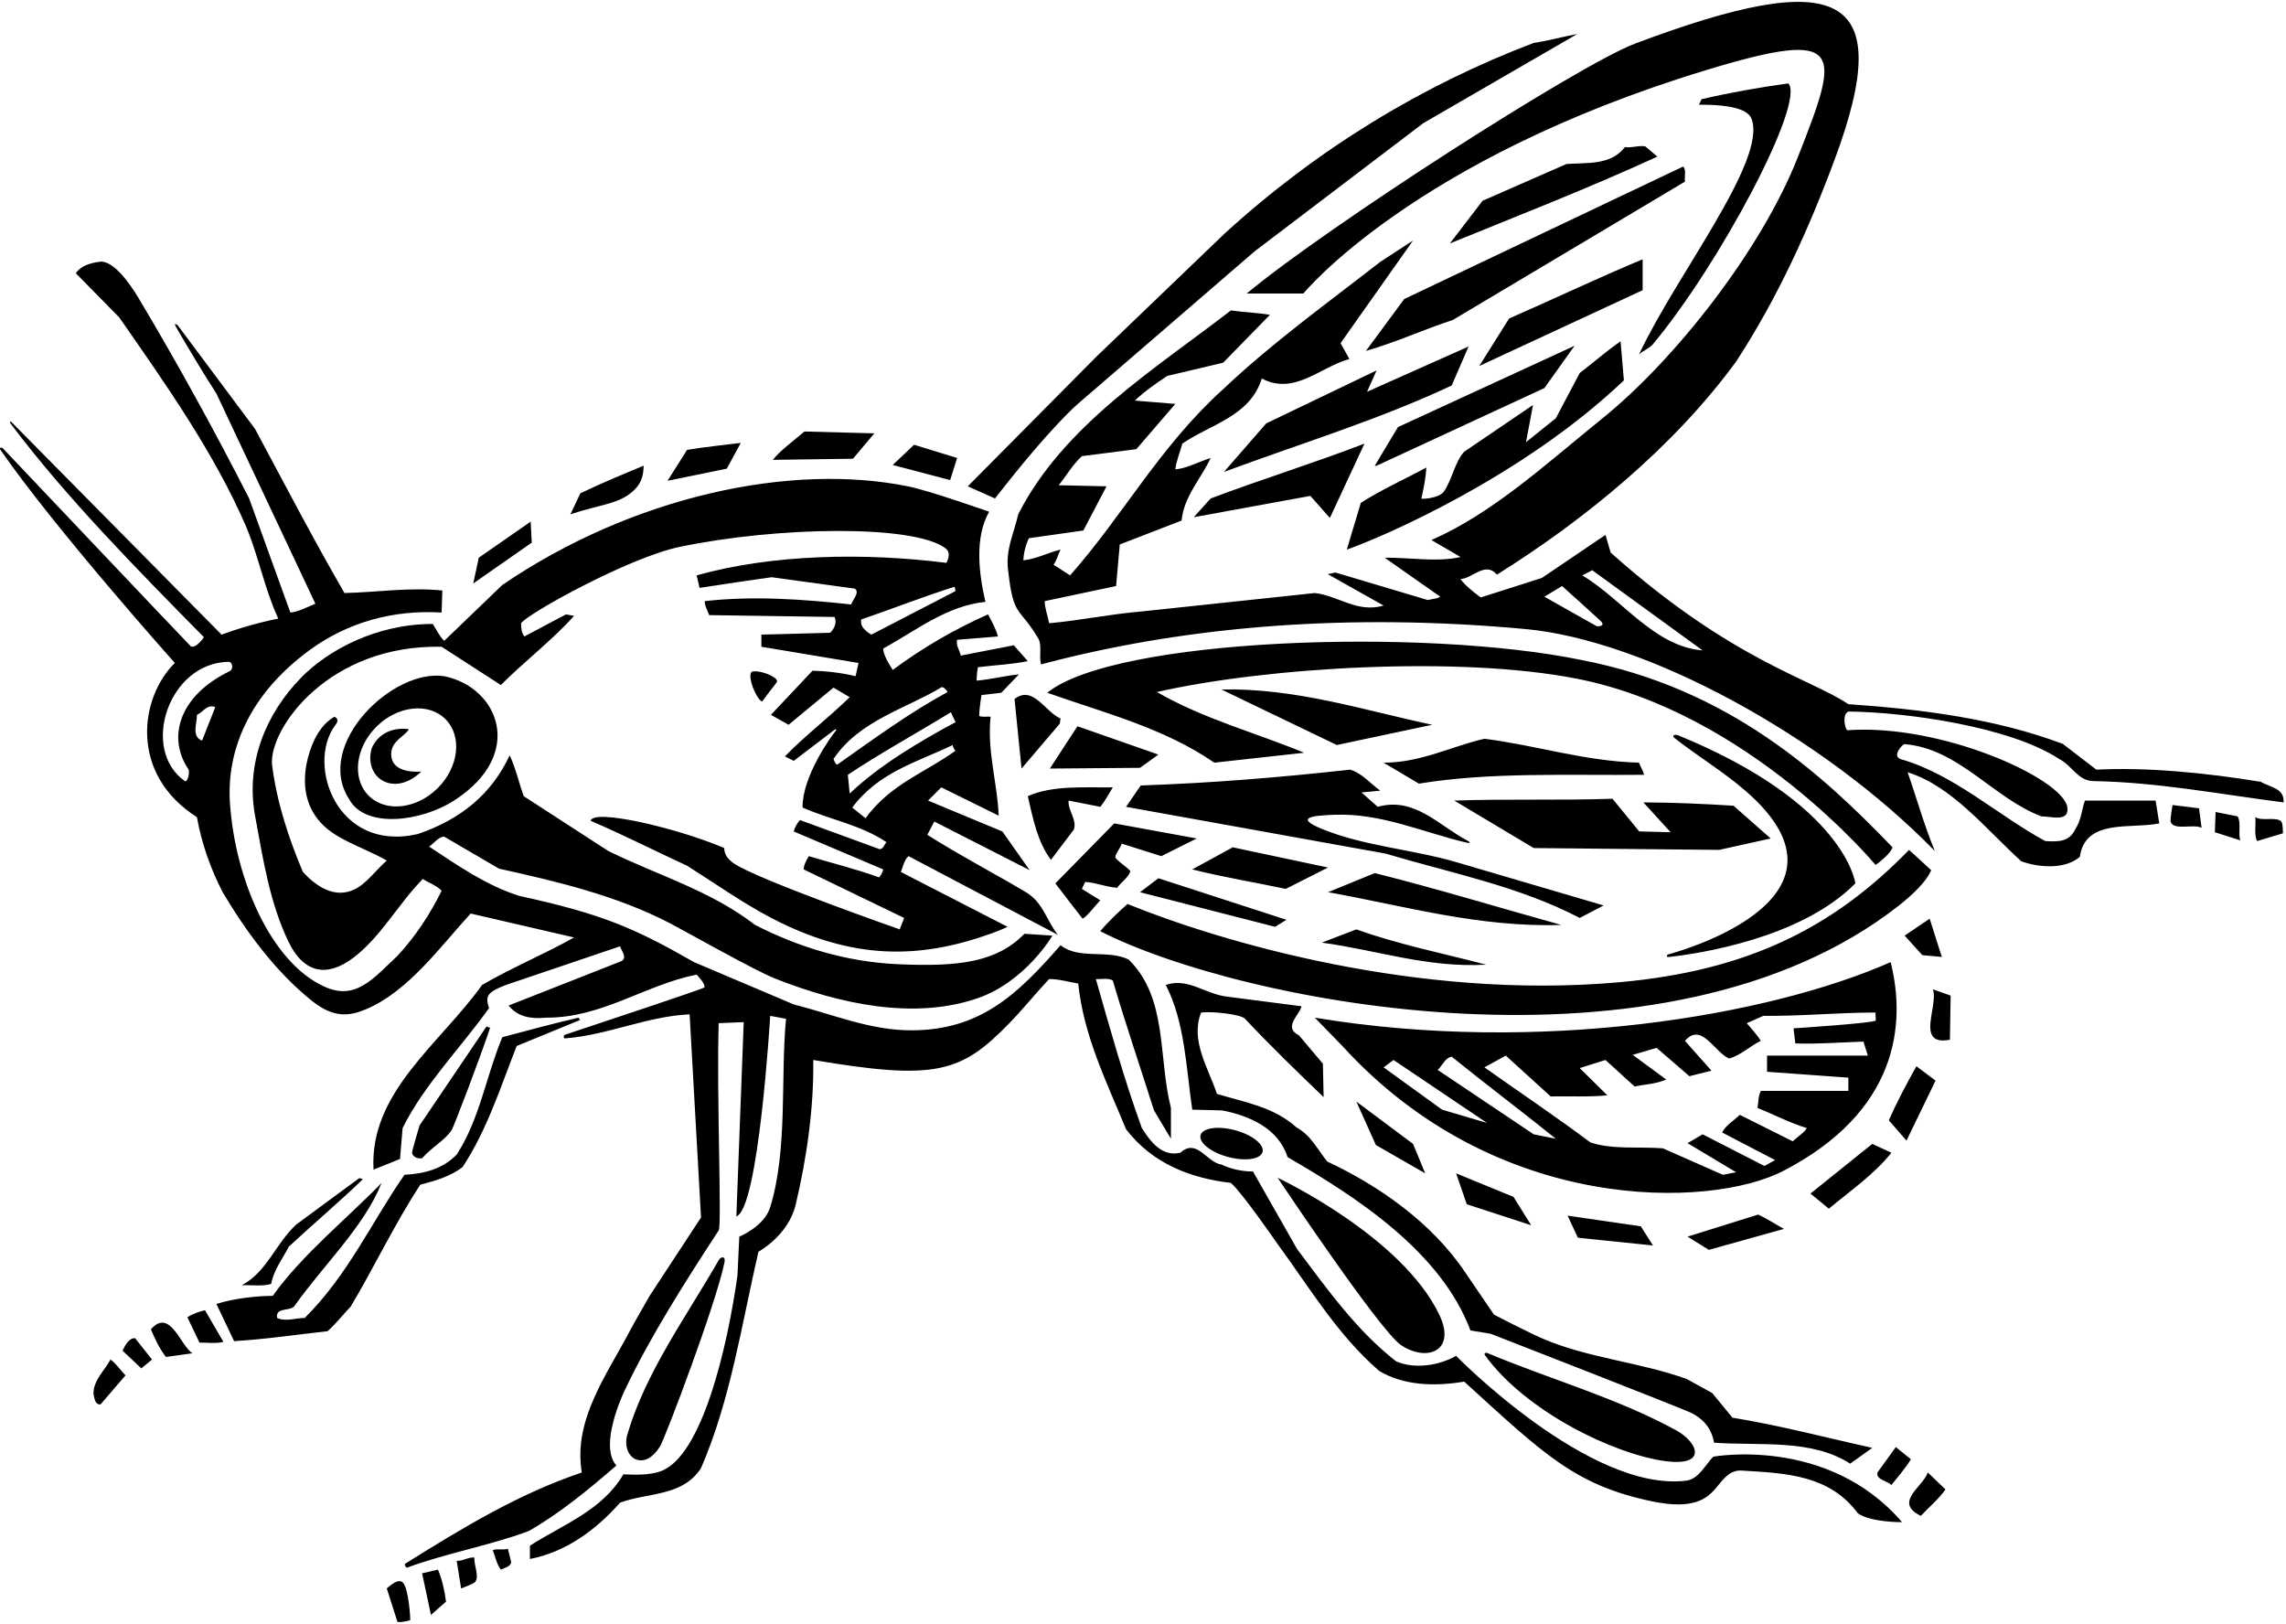 <?xml version="1.0" encoding="UTF-8"?>
<svg xmlns="http://www.w3.org/2000/svg" xmlns:xlink="http://www.w3.org/1999/xlink" width="497pt" height="353pt" viewBox="0 0 497 353" version="1.1">
<g id="surface1">
<path style=" stroke:none;fill-rule:nonzero;fill:rgb(0%,0%,0%);fill-opacity:1;" d="M 453.289 174.051 C 452.57 176.051 452.488 178.371 451.211 180.211 C 449.93 183.09 447.449 183.012 444.648 182.852 C 434.09 177.09 424.73 168.289 413.129 165.012 C 411.289 164.211 413.73 161.758 414.027 161.781 C 425.828 162.684 433.395 173.59 443.852 177.492 C 445.691 177.41 450.012 178.934 449.449 175.41 C 448.305 169.211 422.184 157.305 401.637 158.754 C 401.254 158.781 400.328 155.41 401.852 154.691 C 414.414 154.816 437.023 157.984 447.691 165.012 C 450.41 166.371 451.77 169.73 455.051 169.812 C 469.129 170.051 482.73 172.691 496.488 174.449 C 496.648 171.25 493.449 171.172 491.531 169.973 C 479.371 167.973 466.57 166.77 455.77 167.332 L 448.488 161.73 C 434.012 156.289 418.09 154.211 401.852 153.09 C 393.531 147.492 376.336 143.5 350.172 120.133 L 349.051 116.289 L 335.211 125.652 L 321.93 129.891 C 320.41 128.77 318.41 127.172 317.531 125.891 C 320.25 125.73 322.891 121.973 325.449 124.93 C 344.25 113.172 363.691 97.41 377.449 78.609 C 386.496 64.723 393.223 49.879 398.906 34.59 C 412.57 -2.168 399.586 -7.105 355.527 9.461 C 343.266 14.074 288.297 49.43 271.051 63.812 L 283.371 63.812 C 283.371 63.812 307.105 34.641 370.926 15.246 C 401.566 5.934 399.988 11.02 390.84 34.234 C 382.914 54.355 364.184 78.23 348.254 91.066 C 336.328 100.672 324.641 111.527 311.211 117.41 L 317.531 121.09 C 312.57 122.289 306.328 121.172 301.051 121.25 L 313.129 129.73 C 312.328 130.211 311.371 130.211 310.41 130.449 L 290.344 124.469 L 288.672 124.824 L 300.812 131.652 C 295.051 133.332 290.969 129.492 285.852 128.93 L 248.25 132.93 C 241.371 133.492 234.648 134.93 228.09 135.492 C 227.77 133.812 227.129 132.133 227.129 130.691 L 242.648 127.41 L 243.449 118.371 L 256.891 113.172 C 257.371 107.973 261.129 104.051 263.211 99.57 C 260.648 100.371 258.09 101.812 255.531 102.051 C 255.77 100.051 256.57 98.289 257.051 96.449 C 263.211 92.211 271.77 90.531 274.328 82.289 C 281.371 86.051 287.129 79.73 293.371 78.051 L 291.449 74.609 L 307.211 52.289 L 300.09 56.93 C 288.57 65.891 276.488 74.609 265.93 84.609 C 252.172 97.012 244.25 111.973 232.648 125.09 L 229.051 122.77 C 229.77 121.812 230.012 120.609 230.57 119.492 C 227.852 120.133 225.211 121.57 222.488 121.812 C 222.57 120.133 222.969 118.531 223.691 117.012 C 227.609 116.449 231.609 115.891 235.531 115.332 L 240.57 105.73 L 230.172 105.492 C 231.852 103.41 233.211 101.012 235.211 99.172 L 247.051 97.652 L 255.531 87.812 L 246.73 87.09 C 248.809 85.09 251.371 83.332 253.77 81.73 L 265.93 78.852 L 276.09 68.449 C 273.371 67.973 270.41 67.891 267.609 67.492 C 251.051 80.289 231.211 92.449 221.371 111.812 C 220.488 115.891 218.488 119.57 219.211 124.289 C 220.344 134.344 221.598 131.844 225.734 138.805 C 226.586 140.234 225.852 142.59 226.328 144.449 C 227.574 144.113 228.824 143.789 230.078 143.477 C 258.797 136.316 292.695 133.16 331.672 136.762 C 357.812 139.18 396.148 159.887 420.648 185.012 C 418.328 179.41 416.648 173.332 414.73 167.891 C 424.41 170.93 431.531 180.051 439.449 187.25 C 443.211 188.609 448.891 189.09 452.172 186.289 C 453.371 177.891 463.211 180.289 469.449 179.012 L 468.648 174.051 Z M 347.188 136.168 L 335.77 129.73 L 339.609 127.41 C 342.297 129.836 345.156 132.363 347.914 134.926 C 349.348 136.254 347.188 136.168 347.188 136.168 Z M 344.012 125.09 L 346.172 123.973 L 370.172 141.41 C 359.609 140.531 352.812 130.371 344.012 125.09 Z M 216.328 108.371 L 210.41 105.73 L 238.25 77.652 L 266.25 50.77 C 286.41 32.371 309.211 18.531 333.449 9.332 C 336.73 8.852 339.691 7.973 342.891 7.41 L 309.449 26.77 L 272.812 54.609 L 234.418 87.738 C 234.418 87.738 228.664 92.5 216.328 108.371 Z M 356.328 77.09 C 364.328 59.895 384.16 35.047 380.824 25.883 C 380.215 24.207 377.602 22.715 369.371 22.77 L 369.93 21.57 C 376.09 20.133 382.41 19.012 388.812 18.133 C 392.578 22.332 373.68 57.785 359.211 75.012 C 358.328 75.891 357.211 76.211 356.328 77.09 Z M 357.691 31.812 L 360.328 34.051 C 345.531 40.852 330.328 46.77 315.211 52.93 L 322.328 43.652 L 340.57 35.652 C 345.211 35.332 350.172 35.973 353.289 31.973 C 354.812 32.211 356.09 31.57 357.691 31.812 Z M 305.289 65.012 L 365.93 36.211 C 366.648 36.852 366.172 38.371 366.328 39.492 L 315.852 69.57 C 309.449 71.652 303.449 74.449 296.969 76.289 Z M 357.129 63.09 L 321.609 79.57 L 328.09 69.25 C 337.77 65.012 347.371 60.449 357.129 56.371 Z M 372.488 316.691 C 370.73 318.453 369.449 321.41 366.73 321.891 C 345.723 324.609 316.57 294.773 316.57 294.773 C 312.891 296.852 307.609 297.73 303.531 295.969 C 294.812 289.172 288.41 280.051 282.012 271.57 L 272.41 254.691 C 269.93 254.691 267.609 254.133 265.531 253.172 C 262.41 252.77 260.172 247.332 256.648 250.609 C 252.57 251.57 250.09 248.133 248.25 245.25 C 244.41 234.691 241.289 223.492 238.25 212.852 C 239.449 212.934 240.891 212.531 241.93 213.172 C 244.73 222.691 247.93 232.051 250.891 241.41 L 254.57 247.57 L 254.57 240.852 C 251.77 229.973 253.93 216.934 245.371 208.609 C 240.891 206.371 234.57 208.691 230.57 205.492 C 221.039 216.461 212.902 223.941 198.25 224 C 189.168 224.039 180.969 220.473 172.57 218.371 L 150.891 209.172 C 137.621 201.59 130.73 198.68 112.891 194.77 C 105.77 192.531 99.449 188.133 93.289 184.051 C 94.41 183.332 95.211 181.973 96.57 181.891 L 108.488 188.852 C 121.34 191.691 134.09 194.727 145.641 200.711 C 149.051 202.477 163.949 210.953 168.609 212.785 C 182.555 218.281 198.688 221.793 212.551 217.02 C 222.945 213.445 228.809 203.41 228.809 203.41 L 222.73 203.012 C 216.719 209.133 208.66 210.242 195.137 209.621 C 183.926 209.105 173.648 205.922 164.172 201.09 C 154.41 193.57 142.969 190.289 132.25 185.012 L 113.852 173.09 C 112.809 170.133 112.09 166.93 110.809 164.211 C 106.891 172.609 100.25 178.125 90.809 181.332 C 73.172 185.371 66.629 166.234 72.801 157.789 C 73.316 157.09 73.789 156.438 72.73 155.812 C 71.172 156.703 70.078 157.938 69.203 159.301 C 66.953 162.797 62.426 175.027 73.027 181.535 C 76.586 183.719 80.859 185.199 84.09 187.09 C 81.691 189.172 79.691 192.133 76.969 193.41 C 72.648 195.41 68.648 192.609 65.848 189.57 C 62.73 182.133 60.168 174.449 59.129 166.133 C 58.621 158.176 71.586 140.086 96.012 140.609 L 108.891 148.93 C 114.09 143.73 120.25 139.012 124.809 133.891 L 123.051 133.57 L 114.012 138.371 C 113.371 137.57 113.289 136.531 113.289 135.492 C 114.664 133.43 136.684 121.219 147.73 118.906 C 169.121 114.426 198.828 114.023 205.57 119.215 C 206.32 119.789 206.578 120.723 205.77 122.371 C 188.09 120.133 168.012 120.449 151.449 125.09 C 151.691 125.973 151.852 126.852 152.09 127.812 C 157.289 127.012 162.57 126.211 167.77 125.492 L 185.852 127.973 C 186.969 128.77 185.449 130.289 185.051 131.41 C 174.57 130.289 163.93 129.492 153.211 130.691 C 153.211 131.812 153.852 132.691 154.172 133.73 L 181.449 134.133 C 182.012 135.41 181.371 136.691 180.488 137.57 L 165.531 137.973 L 165.531 140.609 L 186.648 144.133 L 186.012 147.012 C 183.051 146.289 179.691 145.891 176.648 145.812 L 167.609 155.41 L 171.449 157.57 L 181.211 149.492 L 184.73 151.57 C 180.25 155.973 174.969 159.973 170.648 164.449 L 172.57 165.41 L 181.609 158.531 L 181.852 158.691 C 180.488 160.289 174.375 169 174.488 175.57 C 180.488 178.211 187.129 179.332 192.73 183.09 C 192.25 183.57 192.09 184.609 191.211 184.609 L 173.93 178.289 C 173.289 179.012 172.809 179.812 172.57 180.77 L 192.012 189.012 C 191.93 189.652 191.238 190.793 191.055 190.727 C 186.102 188.918 180.938 187.676 175.852 186.133 C 175.289 187.012 174.73 188.133 174.73 189.012 L 196.57 199.57 L 195.609 202.051 C 195.609 202.051 164.34 191.105 159.469 187.652 C 158.371 186.871 157.488 185.93 157.449 184.371 C 147.332 180.035 128.953 175.723 128.41 178.449 C 135.531 181.492 142.41 185.012 149.371 188.211 C 155.488 192.062 161.449 196.324 167.812 199.633 C 185.441 208.797 199.961 208.508 215.305 203.023 C 217.695 202.172 219.051 201.492 219.051 201.492 L 195.852 189.57 C 196.328 188.449 196.57 186.934 197.531 186.133 L 230.012 203.25 C 227.609 200.289 226.891 196.531 223.449 194.211 C 216.25 189.891 208.648 185.973 201.609 181.492 L 203.129 178.609 L 223.852 189.172 L 217.93 180.77 L 201.77 174.051 L 204.648 171.172 L 217.129 177.332 C 216.809 169.973 214.57 163.332 215.371 155.812 C 214.57 155.73 213.609 155.973 212.891 155.652 C 212.891 154.133 213.375 151.113 213.375 151.113 L 217.691 150.609 L 221.531 146.609 C 218.41 146.93 215.289 147.73 212.328 147.973 C 212.328 147.012 212.531 145.066 212.633 145.055 C 216.301 144.602 220.102 144.434 223.449 143.73 L 220.41 140.289 L 208.891 142.531 C 208.648 141.41 207.77 140.289 208.09 139.09 L 216.969 138.371 C 216.488 136.609 215.609 135.09 214.809 133.57 C 207.609 136.77 200.648 140.77 194.09 145.652 C 193.211 144.211 192.09 142.531 192.012 141.012 C 199.129 137.09 205.93 131.652 214.25 130.852 C 212.809 124.77 211.852 116.852 215.051 111.25 C 215.051 111.25 202.238 106.73 197.594 105.773 C 171.965 100.5 137.531 107.883 109.211 127.172 L 96.57 139.332 C 95.449 138.211 94.891 136.852 94.09 135.652 C 81.605 135.652 71.203 141.504 65.582 147.211 C 57.754 155.156 53.371 165.938 55.449 177.332 C 57.191 186.766 58.648 196.316 62.734 204.758 C 66.094 211.703 71.184 212.496 76.824 208.223 C 82.828 203.676 86.621 196.465 91.93 191.09 C 93.289 191.973 94.969 192.531 96.012 193.652 C 93.531 198.691 90.41 203.492 86.41 207.812 C 81 212.875 77.211 217.73 70.25 214.371 C 58.941 209.051 51.172 191.344 50.004 174.742 C 49.18 163.086 54.215 150.938 67.277 141.363 C 75.402 135.406 85.297 132.516 96.012 133.172 L 96.168 128.371 C 88.73 127.652 82.012 128.77 74.891 128.93 C 68.09 117.172 61.848 105.172 55.449 93.25 L 38.648 70.734 C 38.648 70.734 37.527 69.828 38.332 71.203 C 41.145 76.012 44 80.84 47.051 85.57 L 68.57 131.25 C 66.809 131.973 64.891 133.012 63.129 133.172 L 54.168 108.371 C 46.676 93.672 38.652 79.105 30.16 64.855 C 28.355 61.828 24.539 56.312 21.531 56.93 C 19.609 57.172 17.531 57.812 16.488 59.41 L 25.93 69.012 C 36.168 83.73 46.57 98.449 53.531 114.531 C 56.332 121.332 57.461 127.859 60.5 134.5 C 60.5 134.5 54.875 135.5 48.168 137.973 L 2.309 91.566 C 2.309 91.566 2.133 91.859 2.211 91.969 C 14.473 108.285 29.957 123.926 44.332 138.531 C 44.332 138.531 42.613 141.105 41.488 140.516 C 41.328 140.43 0.57 97.41 0.57 97.41 C 0.57 97.41 -0.387 97.094 0.043 97.719 C 11.809 114.801 38.012 144.133 38.012 144.133 C 30.414 151.598 27.988 168.219 42.809 177.652 C 43.848 183.41 45.77 188.852 48.41 193.973 C 53.43 202.414 59.824 211.219 67.867 217.633 C 72.703 221.492 76.145 220.867 79.676 219.371 C 88.855 215.484 95.918 205.555 102.328 198.609 C 109.852 200.371 117.289 202.051 124.809 203.812 C 118.41 207.41 111.289 210.371 104.809 214.133 C 95.609 227.012 80.25 237.492 81.211 254.289 C 83.129 253.492 85.051 252.77 86.969 251.973 L 87.531 245.25 C 92.168 235.891 100.09 227.891 106.328 219.172 C 105.371 216.449 106.125 215.625 110.012 214.133 L 134.809 205.73 C 135.051 206.691 136.57 208.289 134.969 209.012 L 110.57 218.609 C 112.57 221.09 115.449 221.57 118.648 221.25 C 130.891 221.332 140.172 214.133 151.449 211.891 C 151.449 211.891 153.41 213.848 153.145 214.664 C 153.055 214.938 132.664 221.672 122.859 224.949 C 122.473 225.078 122.445 225.785 122.875 225.75 C 132.262 225.016 140.754 220.914 149.93 220.531 L 152.41 264.691 L 141.266 281.676 C 141.266 281.676 137.738 287.812 137.055 289.125 C 131.898 298.984 124.586 308.621 126.488 320.133 C 112.902 324.688 100.406 332.25 88.082 339.969 C 87.852 340.113 88.258 340.906 88.5 340.816 C 97.102 337.641 106.414 336.039 114.969 332.852 C 121.691 329.012 128.012 323.812 134.012 318.609 C 130.172 314.289 135.398 303.172 135.828 302.258 C 141.312 290.656 149.129 278.402 156.25 267.5 C 156.969 266.617 155.77 237.41 156.25 222.449 L 161.691 222.211 L 160.09 264.453 C 164.969 262.852 167.449 220.852 167.449 220.852 C 168.57 221.09 169.691 221.25 170.891 221.492 C 169.656 234.414 171.32 249.777 167.453 262.438 C 166.152 266.684 160.73 268.852 160.73 268.852 L 160.328 277.332 C 158.188 292.586 152.688 316.684 143.582 319.879 C 141.152 320.73 138.324 320.633 135.531 320.531 C 130.891 328.453 122.25 331.492 115.211 336.051 L 115.211 338.93 C 122.809 337.492 129.449 332.773 134.809 326.691 C 140.809 324.453 148.41 325.41 152.41 319.172 C 158.809 304.453 161.211 288.051 164.891 272.133 C 164.891 272.133 171.375 268.625 172.969 261.969 C 175.422 251.738 176.969 240.609 176.809 230.449 C 203.422 234.949 208.914 233.266 219.387 222.508 C 222.383 219.43 225.152 215.98 228.09 212.852 C 230.328 212.852 232.328 213.492 234.41 213.812 C 235.609 225.25 240.57 235.172 244.809 245.492 C 250.57 253.012 258.812 256.133 267.609 257.172 C 270.098 259.344 277.496 270.094 277.719 270.398 C 284.641 279.84 290.781 290.223 299.852 298.051 C 305.051 301.172 311.75 301.5 318.328 300.371 C 335.695 316.176 342.441 322.934 359.266 326.422 C 368.176 328.27 371.078 325.781 372.871 323.734 C 374.586 321.781 375.938 319.395 378.969 319.73 C 388.328 320.289 397.77 320.691 403.93 329.012 C 406.812 331.012 413.531 330.93 413.531 330.93 C 397.387 312.125 372.488 316.691 372.488 316.691 Z M 188.172 177.891 C 187.211 177.09 186.25 176.371 185.289 175.57 C 191.051 167.812 199.531 165.652 207.129 161.973 C 207.129 162.449 207.531 162.852 207.691 163.25 C 201.129 167.973 193.609 170.449 188.172 177.891 Z M 207.75 157 C 200.148 161.078 191.051 166.449 184.73 172.531 L 184.328 168.449 C 191.531 163.652 199.289 159.41 206.73 154.852 Z M 204.75 149.375 C 205.469 149.453 205.93 150.289 206.012 150.449 C 197.77 154.93 190.012 160.609 182.172 166.133 C 181.77 166.609 181.211 165.012 181.211 165.012 C 186.809 156.609 197.148 154.016 204.75 149.375 Z M 207.691 128.133 L 207.691 128.531 L 189.449 137.973 C 188.57 137.492 187.371 136.531 187.211 135.492 L 187.211 134.691 C 194.012 132.371 200.648 129.73 207.531 127.57 Z M 43.93 161.012 C 41.531 160.133 42.891 157.172 42.809 155.41 C 44.168 154.852 44.969 153.012 46.809 153.73 Z M 40.941 167.207 C 41.363 167.84 40.754 170.207 40.18 169.801 C 30.457 162.977 36.594 144.129 49.668 143.879 C 50.566 143.863 50.844 145.484 49.891 145.941 C 39.254 151.078 36.152 160.047 40.941 167.207 Z M 353.051 82.691 C 330.836 103.836 300.328 116.852 292.812 119.492 L 295.852 109.332 C 300.328 106.449 305.371 104.211 310.09 101.652 C 310.016 103.641 309.535 106.176 309.02 108.379 C 308.977 108.562 312.832 108.367 313.895 106.891 C 315.668 104.426 316.281 100.41 318.328 98.211 L 333.289 88.051 L 331.77 96.133 L 338.25 90.93 L 343.449 81.09 C 346.41 78.852 349.289 76.289 352.328 74.211 Z M 303.93 92.852 L 342.328 75.172 L 335.77 84.371 L 299.289 101.25 L 298.891 101.25 Z M 299.289 80.531 L 297.211 85.172 L 319.289 75.332 L 315.609 83.812 C 299.609 91.332 282.648 96.449 266.09 102.609 L 275.289 92.051 Z M 185.449 99.73 L 168.012 99.973 C 169.691 97.891 172.57 95.812 174.891 93.812 L 190.09 94.211 Z M 158.012 101.891 L 145.129 104.531 L 149.371 97.812 C 153.211 97.172 157.129 96.77 161.051 96.289 Z M 263.211 108.371 C 274.25 104.211 285.609 100.691 296.648 96.449 L 289.129 112.609 L 284.891 107.812 L 259.531 112.449 Z M 206.57 104.371 L 194.09 101.09 L 198.73 96.691 C 201.852 97.652 204.969 98.609 208.09 99.57 Z M 138.184 106.219 C 134.945 109.637 131 109.5 124.012 111.812 L 126.172 107.25 C 130.648 105.09 135.289 103.172 139.93 101.25 C 139.93 103.512 139.266 105.082 138.184 106.219 Z M 115.609 117.973 L 102.891 126.852 L 104.09 121.25 L 115.371 113.41 Z M 411.449 184.211 C 410.969 185.812 407.77 188.051 407.77 188.051 C 407.77 188.051 380.398 155.012 342.984 147.586 C 317.203 142.473 275.004 145.086 251.531 150.449 C 261.609 156.289 272.891 159.25 283.531 163.652 L 264.012 165.812 C 252.969 158.211 240.09 155.012 227.691 150.609 C 242.262 138.754 309.367 136.402 343.852 143.492 C 375.871 149.676 396.031 168.188 411.449 184.211 Z M 165.691 152.531 C 164.25 151.891 162.133 146.172 163.688 145.977 C 165.762 145.715 169.516 147.438 168.875 148.32 C 167.863 149.719 166.672 151.109 165.691 152.531 Z M 75.848 173.652 C 79.301 180.234 91.559 178.68 98.781 174.008 C 114.426 163.891 108.293 149.355 96.57 147.012 C 85.367 145.277 68.32 161.863 75.848 173.652 Z M 95.137 171.363 C 90.516 175.945 83.793 176.66 80.129 172.961 C 76.465 169.266 77.238 162.551 81.863 157.969 C 86.484 153.391 93.207 152.672 96.871 156.371 C 100.535 160.07 99.762 166.781 95.137 171.363 Z M 311.371 157.57 L 290.648 161.973 L 265.531 149.891 C 281.77 149.57 296.328 154.371 311.371 157.57 Z M 230.57 156.211 L 230.41 157.332 L 222.09 167.09 L 220.57 151.973 C 224.57 148.852 227.211 154.77 230.57 156.211 Z M 234.25 157.891 L 251.852 164.051 L 247.852 166.93 L 228.25 167.09 Z M 364.066 160.461 C 363.395 159.938 364.023 159.523 364.969 159.906 C 401.336 174.836 403.371 192.051 403.371 192.051 C 391.57 204.023 369.328 207.324 363.004 208.039 C 361.906 208.164 362.598 207.52 362.598 207.52 C 362.598 207.52 407.289 196.039 379.531 171.965 C 374.703 167.777 369.082 164.398 364.066 160.461 Z M 356.328 165.812 C 356.648 166.691 357.211 167.492 357.449 168.449 C 340.891 168.609 324.012 167.812 308.488 170.371 L 300.812 165.812 C 308.891 165.812 315.449 162.289 322.73 160.609 C 334.09 162.051 344.488 165.492 356.328 165.812 Z M 248.012 170.77 C 263.93 170.211 278.172 169.012 293.531 167.332 C 296.09 168.051 297.93 170.371 300.09 171.891 L 296.012 172.289 L 299.531 175.41 C 307.547 173.152 312.84 179.523 319.102 182.793 C 319.715 183.113 319.656 183.379 319.004 183.23 C 309.539 181.035 300.422 176.77 290.246 177.133 C 285.484 177.301 281.293 177.703 287.348 180.191 C 296.602 183.996 307.172 184.645 316.812 187.492 L 348.648 196.852 L 343.449 199.57 C 330.328 192.691 315.449 189.812 301.211 185.57 L 244.809 175.41 Z M 223.449 173.09 C 228.891 170.691 235.531 171.25 241.93 171.172 C 241.051 172.609 240.328 174.051 239.211 175.41 L 232.328 174.051 C 232.09 176.133 234.25 178.289 233.449 180.371 L 228.488 186.934 C 225.531 183.012 224.57 177.891 223.449 173.09 Z M 357.289 174.449 C 363.531 174.449 370.648 174.77 376.891 175.172 L 384.969 182.289 L 373.77 184.77 L 333.449 184.371 L 316.172 174.051 C 327.531 173.652 339.211 174.051 350.57 173.652 L 356.375 180.75 L 363.211 180.934 Z M 478.09 175.73 L 478.648 179.973 C 476.906 179.066 472.652 180.617 471.93 178.715 C 471.758 178.262 472.328 175.012 472.328 175.012 Z M 487.051 182.691 L 481.531 180.934 L 481.691 176.531 L 486.488 177.492 C 487.289 178.852 486.57 181.09 487.051 182.691 Z M 495.91 178.527 C 496.371 178.902 496.328 181.172 496.328 181.172 L 490.73 182.852 C 490.012 181.57 490.488 179.41 490.328 177.652 C 491.719 178.578 494.703 177.535 495.91 178.527 Z M 235.371 199.73 C 233.371 197.172 231.449 194.691 229.449 192.051 L 242.25 179.012 L 260.172 182.289 L 252.488 186.133 L 243.852 183.41 C 243.699 184.262 242.582 185.395 242.484 186.316 C 242.43 186.871 245.211 188.609 245.77 189.41 C 245.289 190.852 243.691 191.812 242.891 193.012 C 240.488 192.852 238.328 191.891 235.93 191.73 L 235.211 193.25 L 239.211 195.73 C 237.93 197.09 236.488 199.09 235.371 199.73 Z M 288.73 188.609 L 279.531 193.25 C 272.73 191.812 265.852 190.691 259.211 189.012 L 268.012 184.211 Z M 415.051 184.77 L 419.852 189.172 C 419.852 189.172 419.098 191.965 412.75 196.941 C 362.25 236.496 269.797 218.094 239.211 202.449 C 240.73 200.609 243.129 198.289 245.129 196.531 C 265.234 204.699 308.129 217.461 352.004 213.551 C 379.953 211.059 398.57 201.723 415.051 184.77 Z M 288.73 193.973 L 298.891 189.812 C 312.57 193.25 325.93 197.332 339.449 201.09 C 321.371 201.652 305.371 196.934 288.73 193.973 Z M 251.852 190.934 L 279.691 199.973 L 277.211 201.492 L 247.852 193.973 Z M 422.172 208.051 L 417.93 207.652 L 414.09 203.41 L 419.531 199.73 Z M 287.371 204.934 L 294.891 202.051 C 304.012 205.332 313.691 207.25 323.129 209.73 C 310.25 210.449 299.289 206.531 287.371 204.934 Z M 411.051 209.172 C 384.664 220.836 334.727 229.363 285.852 221.25 L 291.852 227.41 C 325.336 264.168 371.859 262.777 387.703 254.57 C 412.531 241.715 414.465 222.828 411.051 209.172 Z M 313.531 241.25 L 300.812 232.051 L 302.969 230.449 L 323.289 244.133 Z M 333.449 246.609 L 312.57 232.609 C 313.609 231.652 314.172 229.973 315.609 229.73 C 323.129 235.812 330.812 241.57 338.25 247.57 Z M 389.77 248.133 L 378.25 242.371 C 376.969 243.652 375.211 244.609 374.41 246.211 L 385.93 252.211 L 383.609 253.492 L 370.172 246.609 L 366.891 248.531 L 377.449 254.852 L 374.57 255.41 L 361.531 249.652 C 356.25 249.25 350.57 249.973 345.77 248.371 C 338.172 242.691 330.41 237.492 322.73 232.051 L 327.371 229.492 L 337.129 238.371 C 341.211 238.289 345.449 238.531 349.449 238.133 L 343.449 232.211 L 349.051 230.449 L 355.371 236.211 C 357.691 235.73 360.172 235.652 362.25 234.691 L 354.969 229.332 L 360.172 227.812 L 367.289 233.973 C 368.891 233.57 370.488 233.172 372.09 232.77 L 366.328 226.289 C 369.93 222.133 372.73 228.77 375.93 230.133 C 378.488 229.41 380.488 227.41 382.812 226.289 C 382.012 224.934 380.812 223.73 379.77 222.449 L 383.371 220.852 C 391.691 220.934 399.531 220.133 407.77 220.133 C 407.691 220.57 407.852 221.289 407.809 221.852 C 407.77 222.41 389.93 223.57 389.93 223.57 L 390.328 226.852 C 395.129 227.012 400.41 226.609 405.129 226.449 L 406.09 229.492 L 384.172 229.492 L 384.172 233.012 L 401.852 234.289 L 401.852 237.172 L 382.812 237.172 C 382.25 238.289 382.328 239.652 382.09 240.852 C 385.609 242.289 389.129 244.133 392.812 245.25 C 392.328 246.211 390.73 247.172 389.77 248.133 Z M 367.719 307.184 C 365.605 306.141 324.09 289.969 324.09 289.969 L 319.691 289.25 C 313.289 272.133 294.891 260.211 279.93 251.57 C 277.93 245.25 271.531 242.531 265.691 241.41 L 259.211 241.25 C 257.852 231.973 257.609 222.211 253.449 214.133 C 258.25 212.449 262.172 216.211 266.891 216.691 L 282.969 218.77 C 282.488 220.77 278.891 223.332 282.41 225.09 L 287.609 231.25 L 287.77 238.531 C 282.172 233.141 276.277 227.453 270.652 221.469 C 269.766 220.523 263.531 219.812 261.129 220.133 C 258.73 226.289 262.73 232.211 264.57 237.812 C 270.57 239.652 276.891 240.609 281.852 245.09 C 285.051 246.852 286.41 249.891 288.57 252.531 C 299.691 257.73 311.211 265.73 318.488 276.531 L 324.812 285.812 C 324.812 285.812 332.469 289.789 335.578 291.105 C 345.434 295.285 356.637 296.164 366.73 299.812 L 372.25 302.852 L 376.648 308.211 C 386.969 309.891 396.891 312.531 407.051 314.773 L 402.25 318.211 C 393.77 312.773 382.812 314.371 372.648 313.652 C 372.074 310.145 369.828 308.227 367.719 307.184 Z M 420.25 215.09 L 424.09 216.449 L 423.93 226.051 C 421.316 226.547 420.207 225.84 419.828 224.551 C 419.105 222.09 421.039 217.508 420.25 215.09 Z M 91.371 257.57 C 85.77 266.133 81.449 275.332 76.25 284.051 C 74.41 285.969 73.129 287.73 71.211 289.41 C 64.57 290.133 57.77 291.172 50.891 291.57 L 47.051 283.492 C 50.73 282.289 55.93 281.73 59.289 281.73 C 65.77 272.691 75.289 265.09 82.969 257.172 C 79.129 266.773 70.25 275.09 63.93 284.051 C 62.809 285.09 59.848 284.211 60.25 286.531 C 62.168 287.41 64.25 286.531 66.25 286.531 C 75.609 277.25 80.73 265.812 87.93 255.41 C 92.168 255.172 96.168 254.211 99.289 251.012 C 104.328 243.25 105.691 233.891 109.211 225.492 C 114.73 224.051 120.172 222.531 125.77 221.25 L 126.125 221.75 L 112.328 227.41 C 108.809 236.371 105.93 245.57 100.57 253.73 C 97.848 255.812 94.648 256.691 91.371 257.57 Z M 89.586 250.613 C 89.535 250.285 91.211 244.691 91.211 244.691 L 105.77 223.172 C 106.09 223.172 106.25 223.492 106.57 223.41 C 104.41 229.891 98.641 245.086 98.137 245.797 C 96.52 248.078 93.844 249.434 91.77 251.812 C 90.723 251.984 89.719 251.484 89.586 250.613 Z M 420.812 234.934 L 414.488 247.973 L 410.648 243.57 C 412.41 239.57 414.488 235.652 416.648 231.812 Z M 294.891 239.492 L 307.211 248.691 L 309.852 255.09 L 299.129 248.934 Z M 397.609 262.773 L 393.609 259.492 L 407.051 248.691 L 411.211 250.609 C 407.531 255.25 402.25 258.93 397.609 262.773 Z M 316.57 255.09 L 329.051 260.211 L 332.891 266.371 L 318.891 261.812 Z M 312.93 285.848 C 316.664 293.652 310.344 296.215 304.645 292.469 C 300.008 289.418 277.77 256.051 277.77 256.051 C 277.77 256.051 304.723 268.707 312.93 285.848 Z M 52.57 279.41 C 57.988 276.586 59.84 270.488 64.375 266.25 C 64.594 266.047 77.895 256.32 78.125 256.125 L 78.891 256.371 C 74.012 261.09 68.25 265.969 62.809 271.012 C 61.449 273.652 59.531 276.051 58.969 279.09 C 57.531 279.73 54.25 279.332 52.57 279.41 Z M 382.25 264.051 C 384.172 264.93 385.93 266.133 387.852 267.172 L 371.531 271.73 L 366.891 268.852 Z M 340.812 264.289 L 356.73 266.609 L 359.371 270.773 L 343.051 269.09 Z M 136.398 311.848 C 140.355 298.352 149.238 286.203 156.281 273.93 C 156.688 273.219 157.82 272.941 157.5 274.5 C 155.656 283.516 144.605 312.652 143.512 314.43 C 139.871 320.328 134.969 316.734 136.398 311.848 Z M 44.57 284.852 L 48.57 291.73 C 47.129 292.133 45.129 291.891 43.371 291.891 L 40.73 286.371 C 41.77 285.73 43.129 285.172 44.57 284.852 Z M 41.848 294.211 L 36.09 295.012 C 34.73 293.332 33.691 291.09 32.809 289.012 C 36.969 284.211 39.289 292.691 41.848 294.211 Z M 29.371 290.93 L 33.051 295.57 L 30.73 297.492 L 26.648 293.652 C 27.129 292.609 28.012 290.852 29.371 290.93 Z M 361.98 317.648 C 351.059 316.176 331.766 306.988 322.828 294.602 C 322.602 294.285 322.965 293.988 323.363 294.156 C 336.969 299.863 351.344 303.836 364.359 310.926 C 369.234 313.582 371.289 318.902 361.98 317.648 Z M 27.289 299.012 L 21.852 305.332 C 20.57 305.41 20.57 303.969 20.332 303.09 C 20.25 300.051 22.73 298.051 24.012 295.57 C 25.211 296.371 26.168 297.891 27.289 299.012 Z M 408.172 320.133 L 412.172 314.609 L 415.449 317.25 C 414.25 319.25 412.648 321.012 411.211 322.852 C 410.25 321.891 407.852 321.73 408.172 320.133 Z M 419.129 320.133 L 422.969 323.812 C 421.531 325.891 419.289 327.73 417.609 329.57 C 411.609 326.609 418.012 323.332 419.129 320.133 Z M 110.41 336.691 L 111.129 339.57 C 111.051 340.609 109.691 340.852 108.891 341.25 C 108.012 340.133 107.691 338.453 107.129 337.012 C 108.09 336.609 109.449 337.09 110.41 336.691 Z M 103.129 338.609 C 103.012 340.293 104.285 342.734 103.277 343.957 C 102.941 344.363 100.25 345.332 100.25 345.332 L 99.289 339.332 C 100.648 339.41 101.691 338.531 103.129 338.609 Z M 95.211 341.25 C 96.09 343.25 96.648 345.73 96.969 348.211 L 93.691 351.09 L 91.77 342.051 Z M 87.609 344.082 C 88.898 345.461 89.266 352.242 89.176 352.258 C 88.254 352.438 87.43 352.758 86.41 352.609 L 84.09 345.332 C 85.988 343.633 87.023 343.453 87.609 344.082 Z M 91.609 167.73 C 85.668 173.5 78.98 169.09 80.809 162.691 C 82.168 159.492 85.371 158.051 88.891 158.531 C 88.09 160.051 85.082 161.02 85.051 163.891 C 85 168.5 91.609 167.73 91.609 167.73 Z M 268.535 245.723 C 272.258 246.73 274.926 248.844 274.492 250.445 C 274.059 252.051 270.688 252.531 266.965 251.527 C 263.242 250.52 260.574 248.406 261.008 246.805 C 261.441 245.203 264.812 244.719 268.535 245.723 "/>
</g>
</svg>
